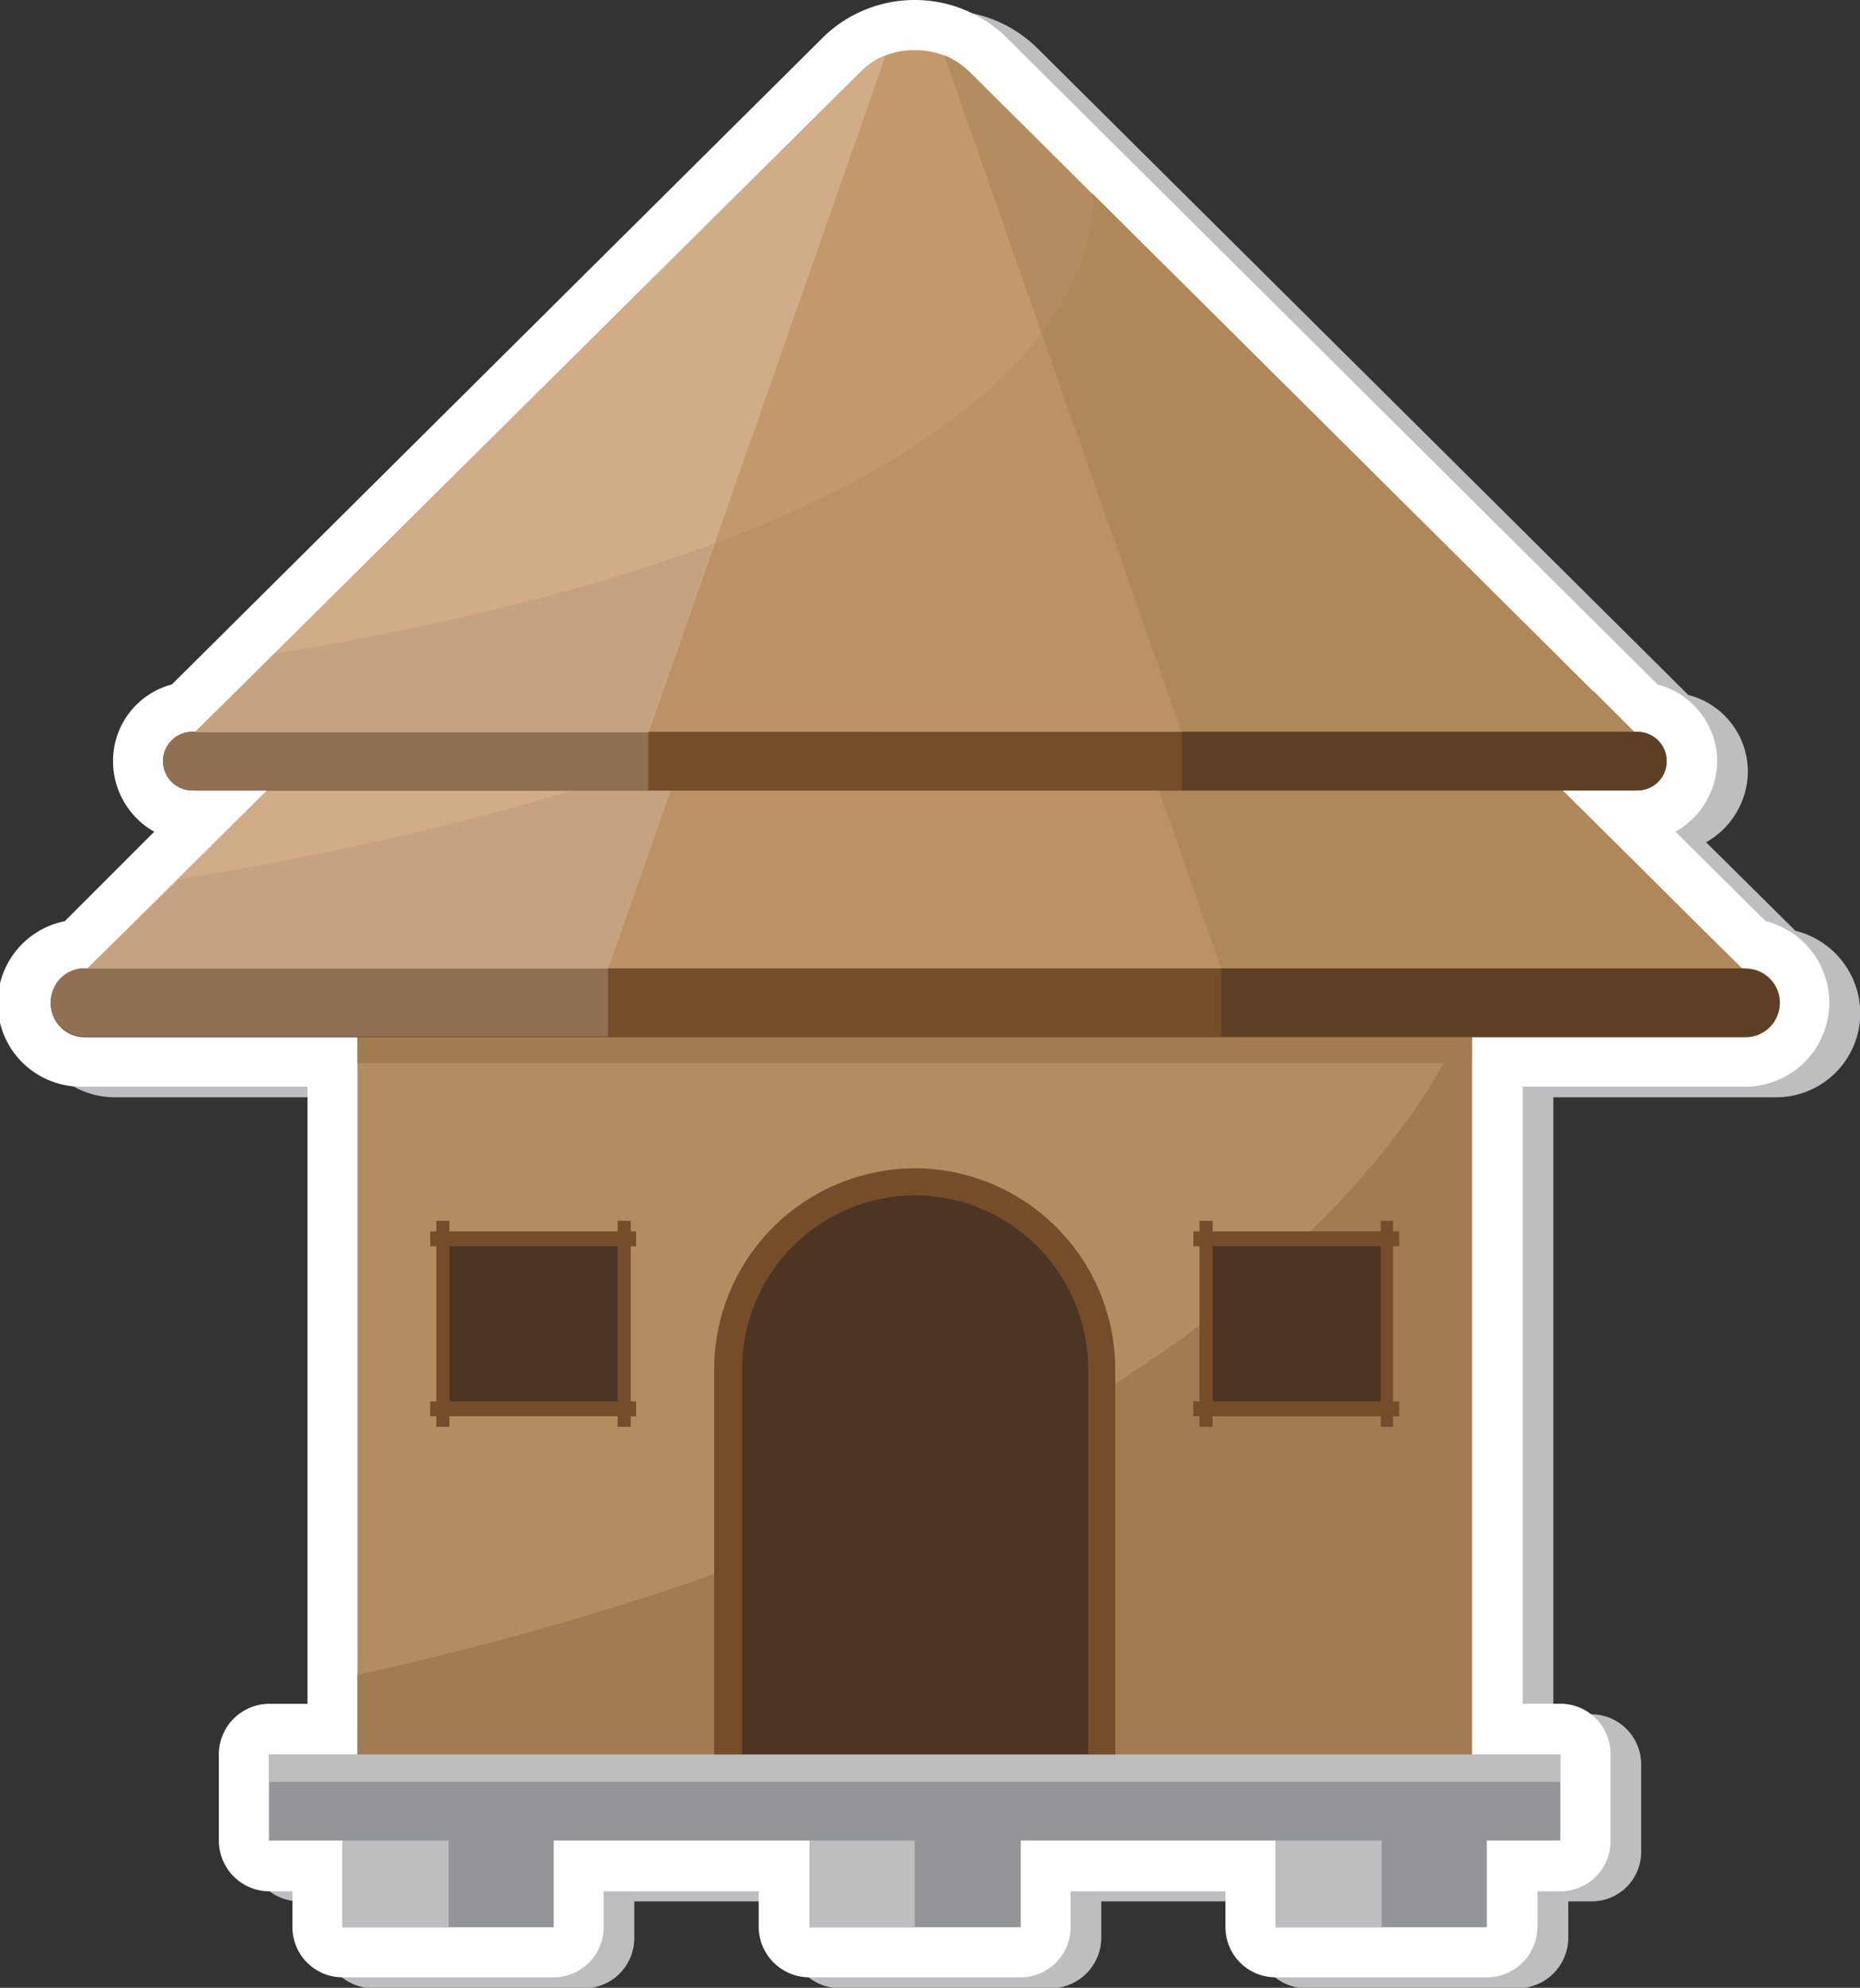 <svg xmlns="http://www.w3.org/2000/svg" viewBox="0 0 222.6 237.8"><rect x="0" y="0" width="222.6" height="237.8" fill="#333333" stroke="none"/><defs><style>.cls-1,.cls-19{fill:#bebec0;}.cls-1,.cls-10,.cls-11,.cls-12,.cls-13,.cls-14,.cls-15,.cls-18,.cls-2,.cls-5,.cls-6,.cls-7,.cls-8,.cls-9{fill-rule:evenodd;}.cls-2{fill:#fff;}.cls-10,.cls-3{fill:#b38c61;}.cls-4,.cls-5{fill:#a27b52;}.cls-17,.cls-6{fill:#754d2a;}.cls-16,.cls-7{fill:#4c3523;}.cls-8{fill:#c3996c;}.cls-9{fill:#bb9165;}.cls-11{fill:#ae875b;}.cls-12{fill:#906f52;}.cls-13{fill:#d0ac89;}.cls-14{fill:#c6a380;}.cls-15{fill:#5d3f26;}.cls-18{fill:#949599;}</style></defs><title>Ativo 1</title><g id="Camada_2" data-name="Camada 2"><g id="Layer_1" data-name="Layer 1"><path class="cls-1" d="M24.23,83.14,102.34,5.56a15.71,15.71,0,0,1,21.6,0l78.11,77.58a9.47,9.47,0,0,1,7.13,9.23,9.81,9.81,0,0,1-5,8.39l10.69,10.59a10.2,10.2,0,0,1,7.76,9.86,10.07,10.07,0,0,1-10.06,10.06H185.9v73.81h4.51a6,6,0,0,1,6,6v10.38a5.91,5.91,0,0,1-6,6h-2.72v4.4a6.07,6.07,0,0,1-6.09,6H156.34a6,6,0,0,1-6-6v-4.4H131.8v4.4a6.07,6.07,0,0,1-6.08,6H100.55a6.07,6.07,0,0,1-6.08-6v-4.4H75.91v4.4a6,6,0,0,1-6,6H44.67a6,6,0,0,1-6-6v-4.4H35.86a6,6,0,0,1-6-6V211.06a6,6,0,0,1,6-6h4.61V131.27H13.74A10.07,10.07,0,0,1,3.67,121.21a10.2,10.2,0,0,1,7.76-9.86l10.7-10.59a9.79,9.79,0,0,1-5-8.39,9.49,9.49,0,0,1,7.14-9.23Z"/><path class="cls-2" d="M20.56,81.89,98.67,4.3a15.71,15.71,0,0,1,21.6,0l78.11,77.59a9.55,9.55,0,0,1,7.13,9.22,9.81,9.81,0,0,1-5,8.39l10.8,10.7A10.05,10.05,0,0,1,208.86,130H182.23v73.82h4.51a6,6,0,0,1,6,6.08v10.27a6,6,0,0,1-6,6.09H184v4.29a6.06,6.06,0,0,1-6.08,6H152.66a6,6,0,0,1-6-6v-4.29H128.13v4.29a6,6,0,0,1-6,6H96.88a6.07,6.07,0,0,1-6.08-6v-4.29H72.24v4.29a6,6,0,0,1-6,6H41a6,6,0,0,1-6-6v-4.29H32.19a6.07,6.07,0,0,1-6-6.09V209.91a6.06,6.06,0,0,1,6-6.08H36.8V130H10.07A10,10,0,0,1,7.76,110.2l10.7-10.7a9.69,9.69,0,0,1-4.93-8.39,9.46,9.46,0,0,1,7-9.22Z"/><rect class="cls-3" x="42.78" y="119.84" width="133.37" height="90.07"/><rect class="cls-4" x="42.78" y="119.84" width="133.37" height="7.34"/><path class="cls-5" d="M42.78,200.37v9.54H176.15V119.84s-15.51,54.31-133.37,80.53Z"/><path class="cls-6" d="M109.47,139.76a24.07,24.07,0,0,1,24,24v49.39h-48V163.77a24.07,24.07,0,0,1,24-24Z"/><path class="cls-7" d="M109.47,143h0a20.78,20.78,0,0,0-20.66,20.76v46.14h41.42V163.77A20.81,20.81,0,0,0,109.47,143Z"/><polygon class="cls-6" points="16.15 110.3 202.78 110.3 208.45 115.86 208.45 124.04 10.49 124.04 10.49 115.86 16.15 110.3"/><path class="cls-8" d="M10.49,115.86,102,25.06a10.33,10.33,0,0,1,7.44-2.94A10.61,10.61,0,0,1,117,25.06l91.43,90.8Z"/><path class="cls-9" d="M10.49,115.86l10.91-10.7C140.61,85.76,134,41.94,134,41.94l74.45,73.92Z"/><path class="cls-10" d="M113.56,22.86a11.87,11.87,0,0,1,3.46,2.2l91.43,90.8H146.16Z"/><path class="cls-11" d="M208.45,115.86H146.17L127,61c8.18-10.9,7-19.08,7-19.08Z"/><path class="cls-6" d="M10.07,115.86h198.8A4.09,4.09,0,0,1,213,120h0a4.09,4.09,0,0,1-4.08,4.09H10.07a4.07,4.07,0,0,1-4-4.09h0a4.07,4.07,0,0,1,4-4.09Z"/><path class="cls-12" d="M10.07,115.86h62.7V124H10.07a4.07,4.07,0,0,1-4-4.09h0a4.07,4.07,0,0,1,4-4.09Z"/><path class="cls-13" d="M105.38,22.86a10.25,10.25,0,0,0-3.36,2.2l-91.53,90.8H72.77Z"/><path class="cls-14" d="M10.49,115.86H72.77L81.89,90c-15.31,5.77-35,11-60.49,15.2Z"/><path class="cls-15" d="M208.87,115.86h-62.7V124h62.7A4.09,4.09,0,0,0,213,120h0a4.09,4.09,0,0,0-4.08-4.09Z"/><rect class="cls-16" x="143.65" y="147.84" width="22.96" height="21.07"/><rect class="cls-17" x="142.81" y="147.31" width="24.64" height="1.78"/><rect class="cls-17" x="142.81" y="167.65" width="24.64" height="1.78"/><rect class="cls-17" x="165.25" y="146.05" width="1.47" height="24.64"/><rect class="cls-17" x="143.55" y="146.05" width="1.57" height="24.64"/><rect class="cls-16" x="52.32" y="147.84" width="22.96" height="21.07"/><rect class="cls-17" x="51.49" y="147.31" width="24.64" height="1.78"/><rect class="cls-17" x="51.49" y="167.65" width="24.64" height="1.78"/><rect class="cls-17" x="73.92" y="146.05" width="1.57" height="24.64"/><rect class="cls-17" x="52.22" y="146.05" width="1.57" height="24.64"/><polygon class="cls-6" points="28.32 82.73 190.73 82.73 195.55 87.55 195.55 94.57 23.39 94.57 23.39 87.55 28.32 82.73"/><path class="cls-8" d="M23.39,87.55,103,8.6A8.93,8.93,0,0,1,109.47,6a9.33,9.33,0,0,1,6.6,2.62l79.48,79Z"/><path class="cls-9" d="M23.39,87.55l9.43-9.33c103.7-16.88,97.93-55,97.93-55l64.8,64.38Z"/><path class="cls-10" d="M113,6.6a9.44,9.44,0,0,1,3,2l79.48,79h-54.1Z"/><path class="cls-11" d="M195.55,87.55h-54.1L124.67,39.84c7.13-9.54,6.08-16.67,6.08-16.67Z"/><path class="cls-6" d="M23.07,87.55H196a3.51,3.51,0,0,1,3.46,3.56h0A3.49,3.49,0,0,1,196,94.57H23.07a3.51,3.51,0,0,1-3.56-3.46h0a3.53,3.53,0,0,1,3.56-3.56Z"/><path class="cls-12" d="M23.07,87.55H77.59v7H23.07a3.51,3.51,0,0,1-3.56-3.46h0a3.53,3.53,0,0,1,3.56-3.56Z"/><path class="cls-13" d="M106,6.6a8.57,8.57,0,0,0-3,2l-79.58,79h54.2Z"/><path class="cls-14" d="M23.39,87.55h54.2L85.46,65c-13.32,5-30.41,9.54-52.64,13.21Z"/><path class="cls-15" d="M196,87.55H141.45v7H196a3.49,3.49,0,0,0,3.46-3.46h0A3.51,3.51,0,0,0,196,87.55Z"/><polygon class="cls-18" points="32.19 209.91 186.74 209.91 186.74 220.18 177.94 220.18 177.94 230.56 152.67 230.56 152.67 220.18 122.16 220.18 122.16 230.56 96.89 230.56 96.89 220.18 66.27 220.18 66.27 230.56 41 230.56 41 220.18 32.19 220.18 32.19 209.91"/><rect class="cls-19" x="32.19" y="209.91" width="154.55" height="3.25"/><rect class="cls-19" x="41" y="220.18" width="12.69" height="10.38"/><rect class="cls-19" x="96.89" y="220.18" width="12.58" height="10.38"/><rect class="cls-19" x="152.67" y="220.18" width="12.69" height="10.38"/></g></g></svg>